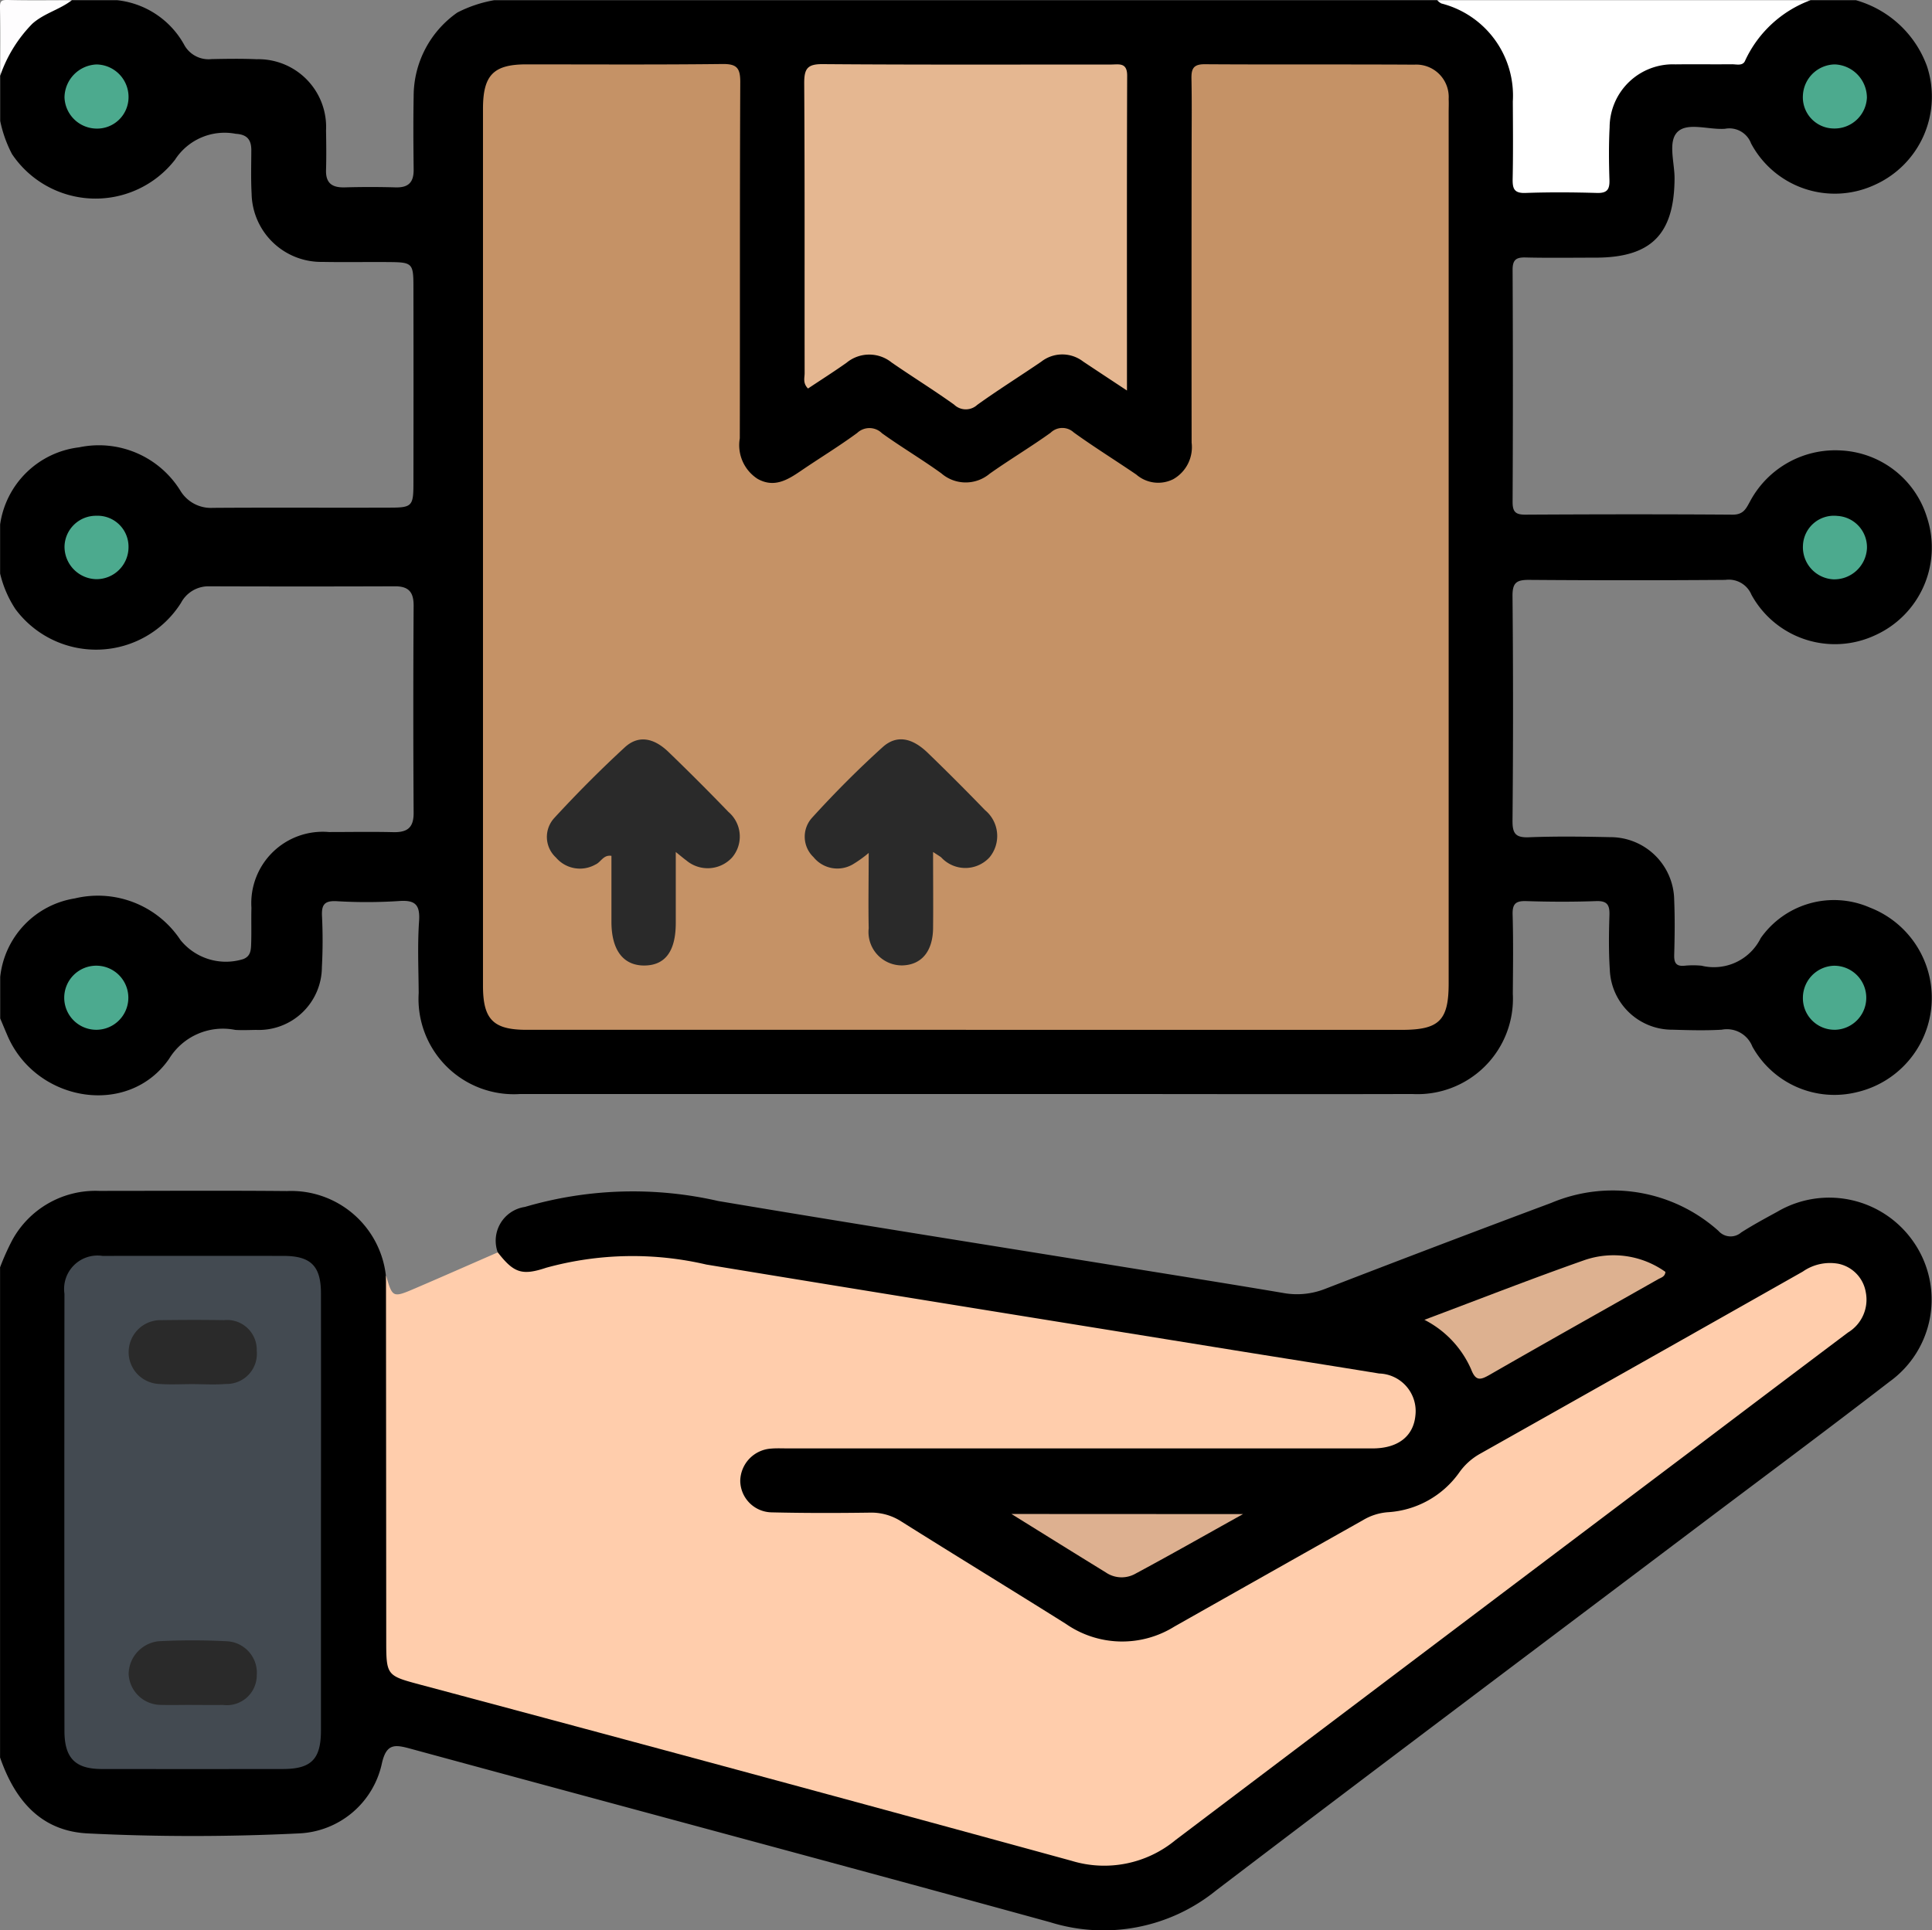 <svg xmlns="http://www.w3.org/2000/svg" width="86.723" height="86.661" viewBox="0 0 86.723 86.661">
  <rect x="0" y="0" width="86.723" height="86.661" fill="#808080" stroke="none"/>
  <g id="Grupo_914975" data-name="Grupo 914975" transform="translate(4984.992 6416.332)">
    <path id="Trazado_626545" data-name="Trazado 626545" d="M83.31.014A4.773,4.773,0,0,1,86.5,2.968,4.343,4.343,0,0,1,84.13,8.318a4.259,4.259,0,0,1-5.522-1.872,1.041,1.041,0,0,0-1.171-.659c-.725.054-1.665-.3-2.122.132s-.136,1.387-.142,2.111c-.019,2.5-1.053,3.541-3.55,3.543-1.044,0-2.088.017-3.132-.008-.429-.011-.59.1-.588.563q.026,5.207,0,10.413c0,.445.132.573.572.571,3.1-.017,6.207-.022,9.311,0,.486,0,.6-.278.778-.6a4.334,4.334,0,0,1,4.127-2.279,4.258,4.258,0,0,1,3.814,3.007,4.321,4.321,0,0,1-2.342,5.293,4.271,4.271,0,0,1-5.539-1.826,1.1,1.1,0,0,0-1.169-.666q-4.4.033-8.8,0c-.575-.006-.762.122-.756.732q.047,5.035,0,10.073c-.005.587.138.775.742.751,1.212-.048,2.426-.031,3.639-.005a2.862,2.862,0,0,1,2.877,2.832c.034.817.023,1.637,0,2.454-.009.356.085.525.469.486a3.865,3.865,0,0,1,.761,0,2.344,2.344,0,0,0,2.653-1.239,4.019,4.019,0,0,1,4.9-1.372,4.347,4.347,0,0,1-.585,8.289,4.21,4.21,0,0,1-4.69-2.049,1.226,1.226,0,0,0-1.374-.756c-.732.043-1.467.022-2.2,0a2.8,2.8,0,0,1-2.824-2.689c-.054-.815-.043-1.636-.017-2.454.015-.459-.1-.649-.6-.631-1.043.038-2.088.034-3.131,0-.473-.015-.629.118-.615.606.034,1.184.018,2.37.009,3.555a4.283,4.283,0,0,1-4.515,4.5c-5.078.015-10.157,0-15.236,0q-12.4,0-24.8,0A4.279,4.279,0,0,1,18.8,44.588c-.007-1.073-.057-2.149.017-3.216.053-.757-.177-.968-.919-.911a22.385,22.385,0,0,1-2.791.005c-.544-.027-.672.168-.647.674a22.283,22.283,0,0,1-.005,2.284,2.834,2.834,0,0,1-2.96,2.822c-.31.005-.622.019-.93,0a2.828,2.828,0,0,0-2.97,1.3C5.76,50.187,1.62,49.484.34,46.5c-.11-.256-.217-.513-.325-.77V43.868a4,4,0,0,1,3.35-3.526,4.443,4.443,0,0,1,4.742,1.869,2.621,2.621,0,0,0,2.822.854c.3-.119.336-.353.348-.611.024-.564,0-1.129.015-1.692a3.207,3.207,0,0,1,3.48-3.4c.959,0,1.918-.018,2.876.005.625.016.929-.182.925-.866q-.028-4.653,0-9.307c0-.605-.222-.868-.842-.865q-4.188.015-8.376,0a1.393,1.393,0,0,0-1.222.74A4.509,4.509,0,0,1,.7,27.355a4.99,4.99,0,0,1-.689-1.6v-2.2a4.067,4.067,0,0,1,3.548-3.466A4.3,4.3,0,0,1,8.1,22.032a1.6,1.6,0,0,0,1.464.775c2.651-.019,5.3,0,7.953-.01.98,0,1.045-.073,1.047-1.069q.007-4.442,0-8.884c0-1.005-.063-1.063-1.043-1.072-1.015-.01-2.031.011-3.045-.008A3.125,3.125,0,0,1,11.3,8.693c-.035-.647-.015-1.3-.013-1.946,0-.488-.208-.706-.7-.735A2.649,2.649,0,0,0,7.861,7.179,4.519,4.519,0,0,1,.546,6.925,5.643,5.643,0,0,1,.015,5.433V3.4A3.85,3.85,0,0,1,3.232.014H5.263A3.915,3.915,0,0,1,8.291,2.047,1.245,1.245,0,0,0,9.5,2.659c.677-.014,1.354-.025,2.031.005a3.043,3.043,0,0,1,3.11,3.2c.011.592.017,1.185,0,1.778s.278.79.834.776c.761-.021,1.524-.022,2.285,0,.573.017.82-.219.814-.8-.013-1.1-.02-2.2,0-3.3A4.583,4.583,0,0,1,20.537.567,5.766,5.766,0,0,1,22.193.014H64.518a4.273,4.273,0,0,1,3.623,4.642c0,.989.011,1.975,0,2.963-.008.579.241.814.814.8.761-.022,1.524-.028,2.285,0,.633.025.857-.26.835-.862s-.015-1.185,0-1.778A3.023,3.023,0,0,1,75.1,2.669c.7-.043,1.41-.023,2.115-.01a1.251,1.251,0,0,0,1.209-.611A4.043,4.043,0,0,1,81.278.014Z" transform="translate(-4984.998 -6416.337)"/>
    <path id="Trazado_626546" data-name="Trazado 626546" d="M22.348,82.857a1.534,1.534,0,0,1,1.22-2.039,17.194,17.194,0,0,1,8.68-.265c6.106,1.027,12.223,1.992,18.336,2.982,2.334.378,4.669.748,7,1.142a3.44,3.44,0,0,0,1.889-.174q5.07-1.962,10.163-3.865a7.108,7.108,0,0,1,7.507,1.255.725.725,0,0,0,1.022.071c.521-.332,1.067-.628,1.61-.924a4.6,4.6,0,0,1,6.14,1.37,4.538,4.538,0,0,1-1.089,6.251c-2.811,2.17-5.662,4.288-8.5,6.427-7.244,5.466-14.5,10.91-21.722,16.411a8.025,8.025,0,0,1-7.46,1.434c-9.567-2.63-19.153-5.188-28.726-7.794-.69-.188-1.065-.233-1.268.654a3.984,3.984,0,0,1-3.734,3.153c-3.155.154-6.319.157-9.473,0-2.123-.105-3.277-1.517-3.934-3.409V83.53a11.193,11.193,0,0,1,.541-1.21,4.254,4.254,0,0,1,3.9-2.222c2.812,0,5.625-.019,8.438.007a4.279,4.279,0,0,1,4.438,3.783c.388,4.305.1,8.619.182,12.929.025,1.326.035,2.653-.009,3.978-.024.732.238,1.011.967,1.174,3.358.754,6.658,1.736,9.98,2.633,6.536,1.764,13.075,3.514,19.6,5.327a4.985,4.985,0,0,0,4.671-.938q9.941-7.549,19.925-15.044c3.241-2.448,6.475-4.906,9.731-7.337a3.147,3.147,0,0,0,.951-.948,1.316,1.316,0,0,0-.039-1.439,1.287,1.287,0,0,0-1.22-.613,2.541,2.541,0,0,0-1.184.412Q74,87.921,67.1,91.8A5.1,5.1,0,0,0,65.59,93a4.683,4.683,0,0,1-3.265,1.758,3,3,0,0,0-1.182.426c-2.577,1.46-5.168,2.9-7.737,4.369a5.846,5.846,0,0,1-2.673.975,4.945,4.945,0,0,1-2.9-.742q-3.6-2.223-7.188-4.465a3.443,3.443,0,0,0-1.994-.564c-1.156.035-2.314.019-3.47.006-1.308-.014-2.136-.666-2.139-1.663s.828-1.668,2.131-1.669q12.864-.012,25.728-.005a5.239,5.239,0,0,0,1.265-.059,1.324,1.324,0,0,0,1.076-1.254,1.251,1.251,0,0,0-.836-1.408,3.5,3.5,0,0,0-.736-.193c-1.614-.266-3.226-.548-4.841-.8-5.154-.816-10.3-1.657-15.455-2.489-3.842-.62-7.682-1.258-11.53-1.842a11.106,11.106,0,0,0-4.939.316,2.859,2.859,0,0,1-1.243.206c-.627-.095-1.235-.244-1.317-1.042" transform="translate(-4984.998 -6442.961)"/>
    <path id="Trazado_626547" data-name="Trazado 626547" d="M113.408.014a5.235,5.235,0,0,0-2.931,2.7c-.1.269-.388.175-.6.176-.844.008-1.689-.005-2.534.005a2.84,2.84,0,0,0-2.955,2.822c-.041.786-.033,1.577-.008,2.364.014.426-.1.6-.559.587-1.069-.031-2.141-.038-3.209,0-.526.02-.585-.21-.576-.645.024-1.153.013-2.309.007-3.462A4.268,4.268,0,0,0,96.836.161a.707.707,0,0,1-.188-.147Z" transform="translate(-5017.128 -6416.337)" fill="#fff"/>
    <path id="Trazado_626548" data-name="Trazado 626548" d="M3.227.009C2.68.434,1.983.592,1.453,1.065A6.215,6.215,0,0,0,.01,3.4C.01,2.38.025,1.364,0,.349-.006.054.054-.007.349,0c.959.025,1.918.009,2.878.009" transform="translate(-4984.993 -6416.332)" fill="#fefdfe"/>
    <path id="Trazado_626549" data-name="Trazado 626549" d="M30.973,84.236c.717.919,1.08,1.058,2.176.691a14.594,14.594,0,0,1,7.188-.143c7.893,1.3,15.793,2.569,23.691,3.847,2.169.351,4.34.69,6.508,1.045a1.689,1.689,0,0,1,1.628,1.888c-.089.93-.782,1.475-1.922,1.475q-13.12,0-26.241,0c-.254,0-.509-.013-.761.009a1.479,1.479,0,0,0-1.382,1.446,1.433,1.433,0,0,0,1.4,1.416c1.467.035,2.934.033,4.4.013a2.48,2.48,0,0,1,1.426.394c2.456,1.545,4.934,3.057,7.391,4.6a4.43,4.43,0,0,0,4.871.121q4.229-2.392,8.463-4.777a2.547,2.547,0,0,1,1.1-.356,4.24,4.24,0,0,0,3.221-1.781,2.844,2.844,0,0,1,.92-.835Q82.312,89.2,89.553,85.1a2.135,2.135,0,0,1,1.606-.35,1.569,1.569,0,0,1,1.22,1.27,1.725,1.725,0,0,1-.8,1.817q-3.447,2.594-6.888,5.2Q73.04,101.821,61.4,110.62a5.017,5.017,0,0,1-4.669.935q-14.577-3.994-29.181-7.894c-1.578-.425-1.583-.4-1.583-2.058q-.005-8.168-.011-16.336c.294,1.012.3,1.019,1.329.577,1.234-.529,2.46-1.071,3.691-1.607" transform="translate(-4993.622 -6444.34)" fill="#ffcdac"/>
    <path id="Trazado_626550" data-name="Trazado 626550" d="M54.159,47.671q-9.861,0-19.722,0c-1.5,0-1.957-.468-1.957-1.982q0-19.683,0-39.365c0-1.516.467-2,1.949-2,2.934,0,5.869.019,8.8-.016.641-.007.8.176.8.805-.025,5.333-.009,10.666-.021,16a1.8,1.8,0,0,0,.8,1.822c.745.416,1.347.045,1.947-.364.838-.572,1.709-1.1,2.524-1.7a.8.8,0,0,1,1.111.015c.87.625,1.795,1.172,2.664,1.8a1.67,1.67,0,0,0,2.17.017c.9-.637,1.844-1.2,2.737-1.841A.753.753,0,0,1,59,20.851c.914.659,1.874,1.254,2.806,1.89a1.5,1.5,0,0,0,1.661.206,1.651,1.651,0,0,0,.822-1.64q-.008-6.518,0-13.037c0-1.1.015-2.2-.007-3.3-.009-.447.083-.656.6-.652,3.132.021,6.264,0,9.4.019a1.456,1.456,0,0,1,1.545,1.545c.01.2,0,.4,0,.593q0,19.555,0,39.111c0,1.667-.424,2.087-2.107,2.087H54.159" transform="translate(-4995.792 -6417.766)" fill="#c59266"/>
    <path id="Trazado_626551" data-name="Trazado 626551" d="M68.568,18.966c-.756-.5-1.364-.9-1.964-1.3a1.534,1.534,0,0,0-1.884.008c-.954.651-1.934,1.264-2.871,1.937a.755.755,0,0,1-1.038-.011c-.916-.655-1.875-1.25-2.8-1.888a1.6,1.6,0,0,0-2.029.008c-.565.4-1.155.775-1.729,1.157-.244-.246-.151-.483-.152-.691-.007-4.341.009-8.682-.019-13.023,0-.649.144-.856.83-.851,4.311.033,8.624.017,12.936.018.352,0,.733-.108.731.5-.017,4.646-.009,9.294-.009,14.135" transform="translate(-5002.975 -6417.765)" fill="#e5b791"/>
    <path id="Trazado_626552" data-name="Trazado 626552" d="M5.778,4.335A1.459,1.459,0,0,1,7.214,5.8,1.411,1.411,0,0,1,5.751,7.214a1.454,1.454,0,0,1-1.412-1.4A1.5,1.5,0,0,1,5.778,4.335" transform="translate(-4986.436 -6417.773)" fill="#4caa8e"/>
    <path id="Trazado_626553" data-name="Trazado 626553" d="M124.115,5.811a1.452,1.452,0,0,1-1.493,1.4,1.4,1.4,0,0,1-1.38-1.495,1.459,1.459,0,0,1,1.432-1.382,1.5,1.5,0,0,1,1.44,1.473" transform="translate(-5025.305 -6417.774)" fill="#4caa8e"/>
    <path id="Trazado_626554" data-name="Trazado 626554" d="M124.116,36.164a1.47,1.47,0,0,1-1.517,1.385,1.444,1.444,0,0,1-1.355-1.531,1.391,1.391,0,0,1,1.544-1.316,1.409,1.409,0,0,1,1.328,1.461" transform="translate(-5025.305 -6427.87)" fill="#4caa8e"/>
    <path id="Trazado_626555" data-name="Trazado 626555" d="M7.213,36.1a1.438,1.438,0,0,1-1.45,1.439A1.458,1.458,0,0,1,4.34,36.068a1.413,1.413,0,0,1,1.419-1.376A1.389,1.389,0,0,1,7.213,36.1" transform="translate(-4986.436 -6427.867)" fill="#4caa8e"/>
    <path id="Trazado_626556" data-name="Trazado 626556" d="M122.667,67.833a1.419,1.419,0,0,1-1.426-1.455,1.443,1.443,0,0,1,1.386-1.42,1.438,1.438,0,1,1,.041,2.876" transform="translate(-5025.305 -6437.93)" fill="#4caa8e"/>
    <path id="Trazado_626557" data-name="Trazado 626557" d="M5.8,64.955a1.439,1.439,0,0,1,.006,2.877A1.439,1.439,0,1,1,5.8,64.955" transform="translate(-4986.435 -6437.929)" fill="#4caa8f"/>
    <path id="Trazado_626558" data-name="Trazado 626558" d="M15.846,96.053q0,4.864,0,9.729c0,1.292-.435,1.731-1.714,1.732q-4.06.005-8.12,0c-1.191,0-1.679-.486-1.68-1.711q-.01-9.813,0-19.627a1.5,1.5,0,0,1,1.709-1.7q4.06-.005,8.121,0c1.228,0,1.683.453,1.684,1.677q.006,4.948,0,9.9" transform="translate(-4986.431 -6444.42)" fill="#434a51"/>
    <path id="Trazado_626559" data-name="Trazado 626559" d="M95.788,87.327c2.522-.947,4.845-1.858,7.2-2.685a4.008,4.008,0,0,1,3.619.534c-.018.222-.2.256-.332.332-2.518,1.426-5.042,2.841-7.549,4.283-.425.244-.633.3-.842-.244a4.538,4.538,0,0,0-2.094-2.219" transform="translate(-5016.842 -6444.402)" fill="#ddb190"/>
    <path id="Trazado_626560" data-name="Trazado 626560" d="M78.412,101.842c-1.751.975-3.3,1.856-4.873,2.7a1.258,1.258,0,0,1-1.291-.084c-1.363-.837-2.721-1.684-4.231-2.621Z" transform="translate(-5007.608 -6450.194)" fill="#ddb090"/>
    <path id="Trazado_626561" data-name="Trazado 626561" d="M59.874,54.8c0,1.232.011,2.322,0,3.412-.013,1.048-.525,1.65-1.384,1.671a1.5,1.5,0,0,1-1.506-1.671c-.023-1.085,0-2.169,0-3.379a5.33,5.33,0,0,1-.717.515,1.375,1.375,0,0,1-1.76-.326,1.265,1.265,0,0,1-.061-1.774c1-1.1,2.057-2.164,3.162-3.163.626-.566,1.321-.429,2.031.258q1.306,1.263,2.568,2.57a1.505,1.505,0,0,1,.2,2.119,1.472,1.472,0,0,1-2.169,0c-.065-.051-.138-.092-.358-.237" transform="translate(-5002.982 -6432.87)" fill="#2a2a2a"/>
    <path id="Trazado_626562" data-name="Trazado 626562" d="M42.562,54.793c0,1.176,0,2.185,0,3.195q-.006,1.894-1.416,1.9c-.944,0-1.469-.693-1.472-1.956,0-.986,0-1.972,0-2.968-.366-.058-.471.287-.718.39a1.412,1.412,0,0,1-1.772-.314,1.254,1.254,0,0,1-.077-1.774c1.012-1.1,2.067-2.161,3.165-3.173.6-.553,1.289-.443,1.962.206q1.37,1.322,2.692,2.693a1.453,1.453,0,0,1,.163,2.047,1.486,1.486,0,0,1-2.057.127c-.111-.079-.215-.171-.47-.374" transform="translate(-4997.22 -6432.87)" fill="#2a2a2a"/>
    <path id="Trazado_626563" data-name="Trazado 626563" d="M11.5,91.665c-.479,0-.961.028-1.438-.006a1.434,1.434,0,1,1,.071-2.867c.93-.013,1.862-.015,2.793,0A1.332,1.332,0,0,1,14.4,90.164a1.355,1.355,0,0,1-1.383,1.493c-.5.043-1.015.008-1.523.008" transform="translate(-4987.868 -6445.852)" fill="#2a2a2a"/>
    <path id="Trazado_626564" data-name="Trazado 626564" d="M11.532,113.232c-.479,0-.959.012-1.438,0a1.452,1.452,0,0,1-1.443-1.367,1.506,1.506,0,0,1,1.344-1.491,29.144,29.144,0,0,1,3.045,0,1.415,1.415,0,0,1,1.362,1.523,1.344,1.344,0,0,1-1.516,1.337c-.451.009-.9,0-1.354,0" transform="translate(-4987.868 -6453.017)" fill="#2a2a2a"/>
  </g>
</svg>
